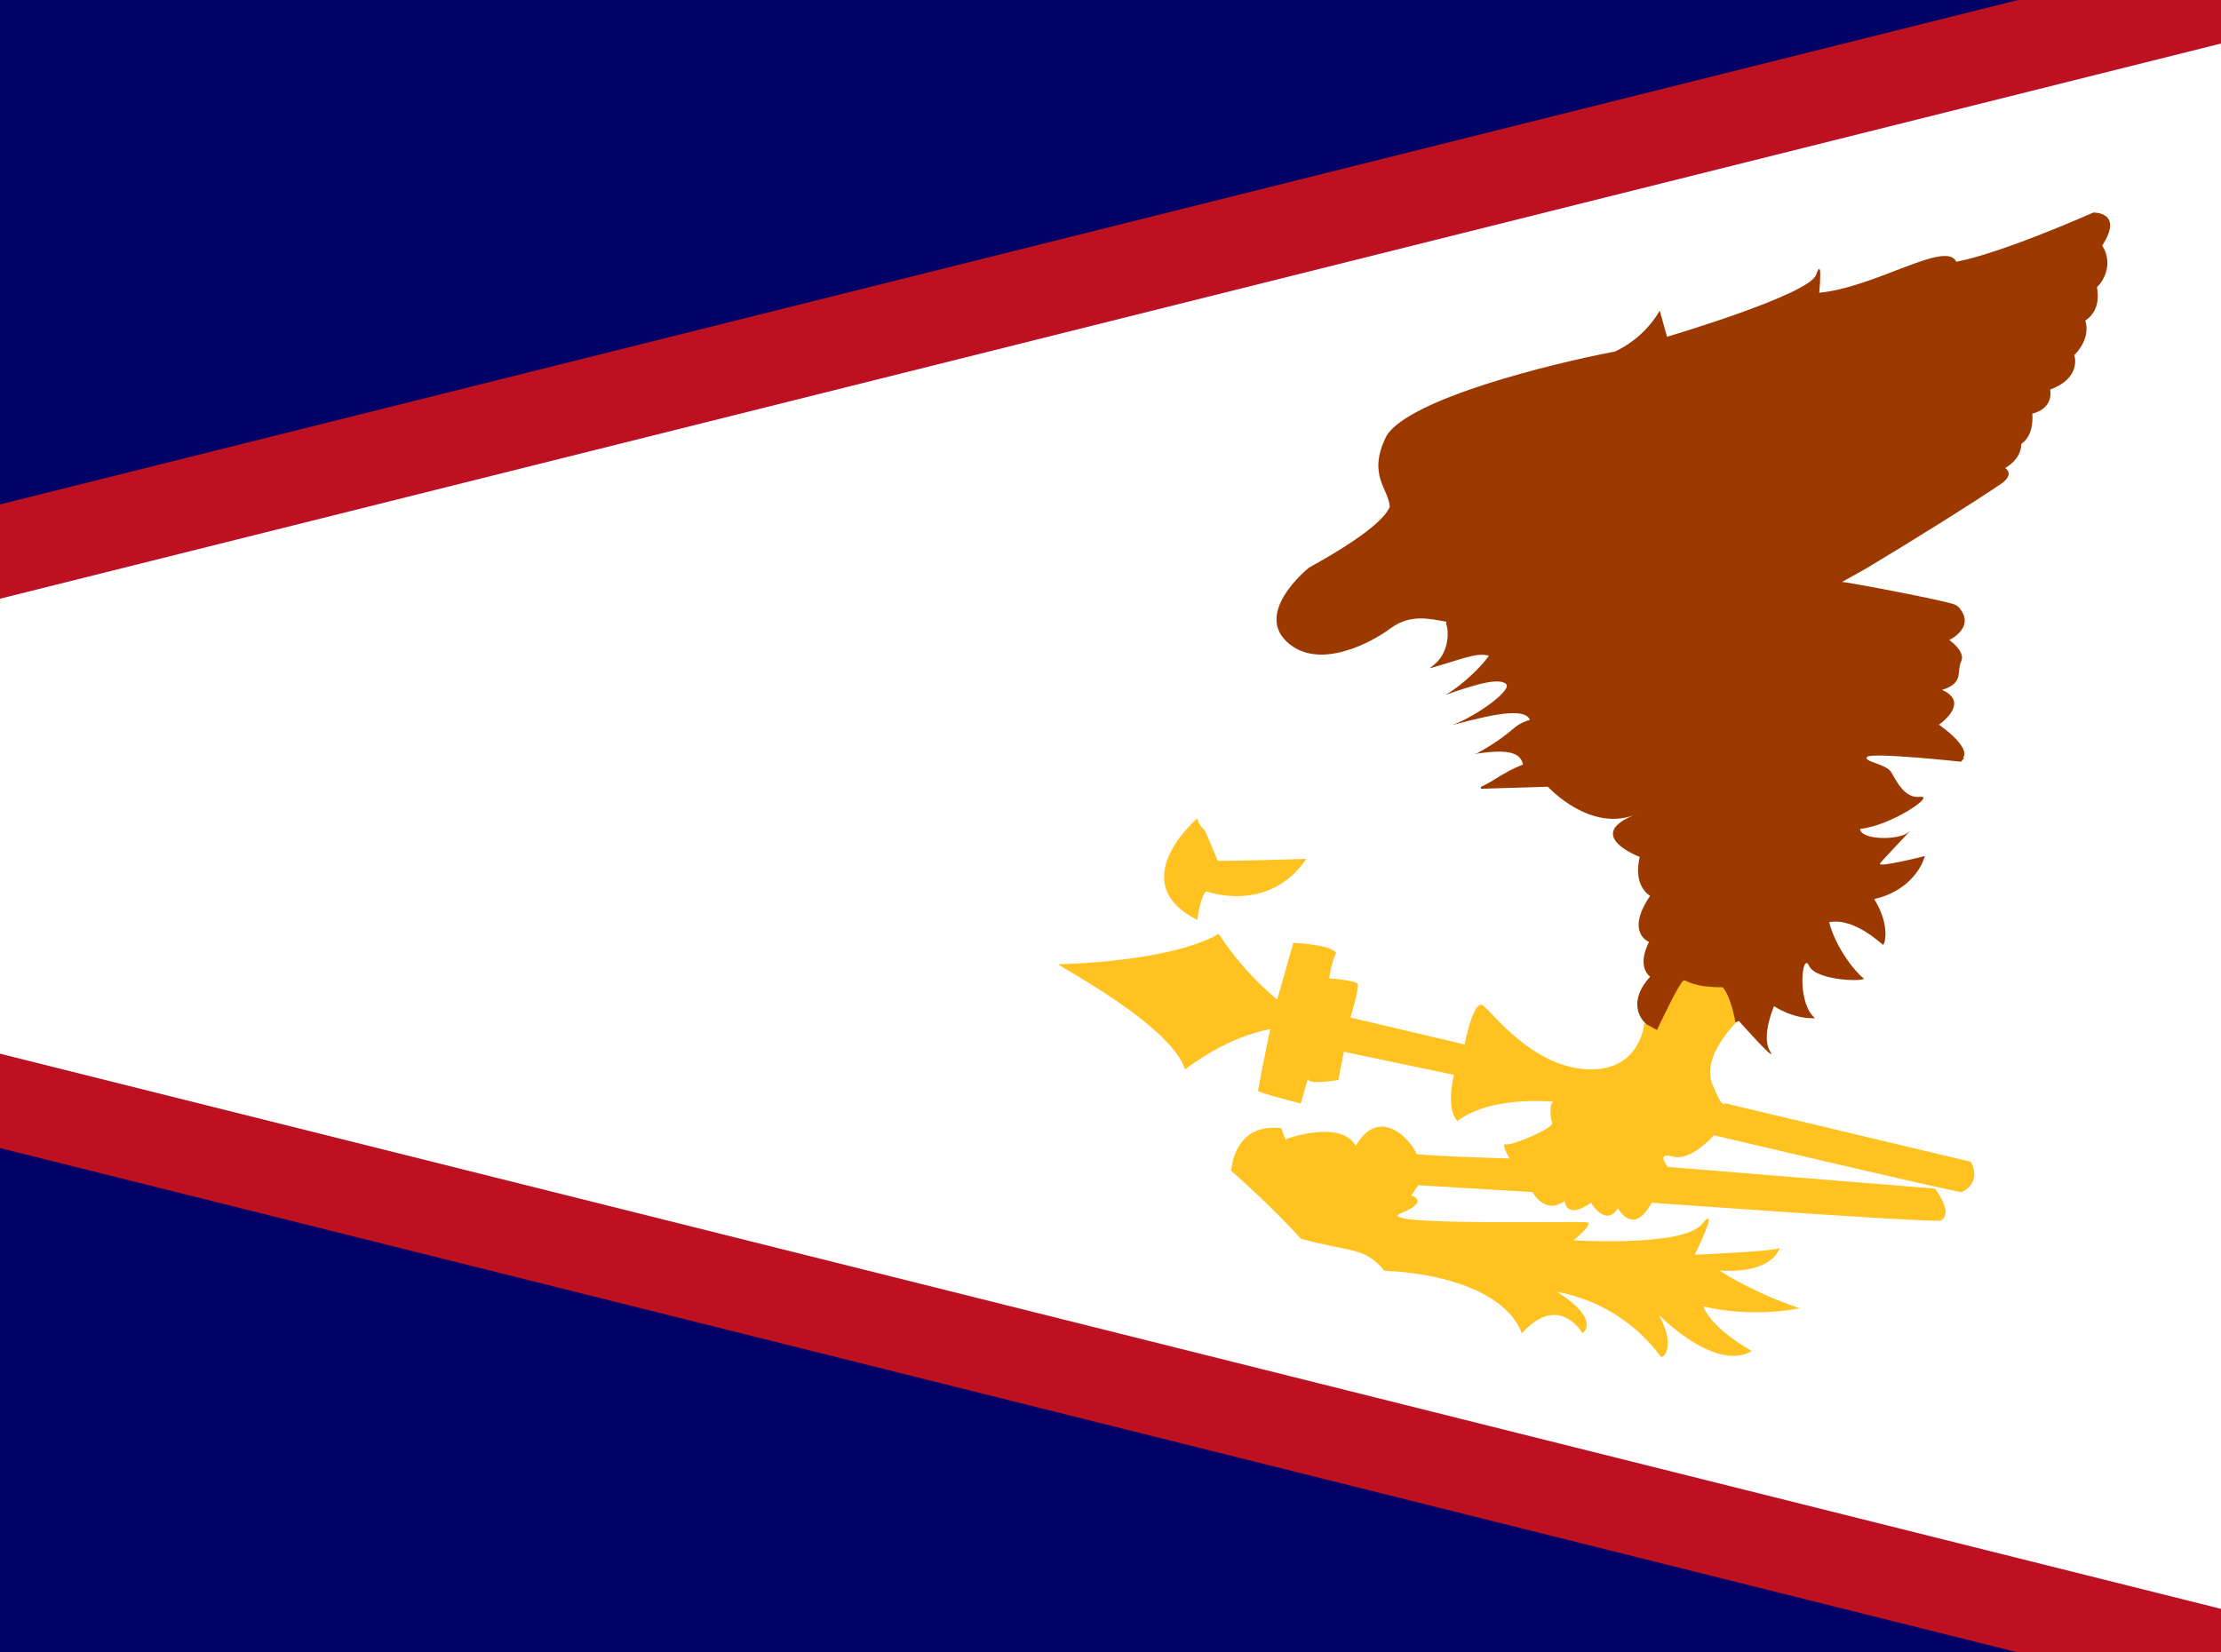 <!-- Generated by IcoMoon.io -->
<svg version="1.1" xmlns="http://www.w3.org/2000/svg" width="43" height="32" viewBox="0 0 43 32">
<title>as</title>
<path fill="#006" d="M-24.933-1.067h68.267v34.133h-68.267z"></path>
<path fill="#bd1021" d="M-24.933 16l68.267 17.067v-34.133l-68.267 17.067z"></path>
<path fill="#fff" d="M43.333 0.76v30.48l-60.953-15.24 60.953-15.24z"></path>
<path fill="#9c3900" d="M31.867 19.827s-0.427-0.347 0.080-0.913c-0.273-0.227-0.020-0.673-0.020-0.673s-0.467-0.173 0.020-0.893c-0.353-0.233-0.2-0.753-0.2-0.753s-1.133-0.427-0.053-0.833c-0.893 0.387-1.727-0.527-1.727-0.527l-1.293 0.040c-0.22-1.080-1.933-0.14-0.667-3.233-0.327-0.060-0.693-0.153-1.067 0.113-0.36 0.273-1.407 0.853-2.027 0.273s0.4-1.413 0.427-1.433c0.020-0.020 1.373-0.72 1.567-1.18-0.020-0.353-0.447-0.62-0.060-1.38 0.447-0.713 3.18-1.393 4.42-1.627 0.367-0.174 0.663-0.447 0.862-0.784l0.005-0.009 0.14 0.507s2.753-0.813 2.887-1.2 0.060 0.347 0.060 0.347c1.080-0.1 2.46-1.027 2.653-0.6 0.907-0.173 2.653-0.953 2.653-0.953s0.6-0.020 0.173 0.64c0.267 0.427-0.080 0.8-0.1 0.8-0.013 0 0.12 0.42-0.227 0.653 0.113 0.367-0.213 0.667-0.213 0.667s0.153 0.44-0.467 0.667c0.060 0.393-0.347 0.467-0.347 0.467s0.053 0.407-0.213 0.587c0 0.307-0.313 0.467-0.313 0.467s0.2 0.113-0.080 0.307c-0.587 0.397-1.592 1.025-2.608 1.637l-0.472 0.263c0-0.020 2.053 0.367 2.193 0.44s1.687 1.107 1.687 1.107l-1.573 1.933s-1.74-0.187-1.82-0.093 0.367 0.133 0.467 0.293c0.093 0.153 0.253 0.52 0.56 0.48 0.313-0.033-0.58 0.567-1.16 0.62 0 0.213 0.733 0.233 0.933 0.067 0.187-0.18-0.467 0.5-0.547 0.6s0.867-0.14 0.867-0.14-0.153 0.64-0.98 0.833c0.327 0.54 0.193 0.887 0.173 0.887s-0.547-0.533-1.047-0.44c0.133 0.52 0.54 1 0.66 1.080 0.113 0.080-0.913 0.067-1.047-0.233s-0.253 0.7 0.113 1.013c-0.427 0.020-0.793-0.233-0.793-0.233s-0.253 0.58-0.080 0.867c0.173 0.293-0.6-0.58-0.6-0.58l-1.467 0.62-0.333-0.56z"></path>
<path fill="#ffc221" d="M20.487 18.673c0.033 0 2.14-0.033 3.107-0.587 0.322 0.488 0.697 0.908 1.124 1.266l0.009 0.007 0.313-1.1s0.76 0.033 0.827 0.2c-0.1 0.213-0.133 0.487-0.133 0.487s0.513 0.040 0.553 0.107c0.033 0.067-0.14 0.653-0.14 0.653l2.207 0.52s0.173-0.867 0.347-0.76c0.173 0.107 0.933 1.173 2 1.24s1.133-0.893 1.133-0.893l0.247 0.133s0.447-0.96 0.52-0.96 0.167 0.133 0.753 0.133c0.173 0.207 0.247 0.693 0.247 0.693s-0.66 0.653-0.453 1.173 0.247 0.38 0.247 0.38l4.76 1.133s0.24 0.38-0.173 0.587c0 0.033-4.8-1.1-4.8-1.1s-0.447 0.513-0.793 0.413-0.1 0.2-0.1 0.2l5.173 0.42s0.38 0.48 0.107 0.62c-0.347 0.033-5.593-0.347-5.593-0.347s-0.307 0.66-0.653 0.107c-0.24 0.38-0.52-0.107-0.52-0.107s-0.447 0.347-0.513-0.033c-0.38 0.28-0.62-0.173-0.62-0.173l-2.213-0.133-0.133 0.2s0.38 0.107-0.207 0.347c-0.587 0.247 3.52 0.14 3.62 0.173 0.107 0.040-0.273 0.347-0.273 0.347s2.1 0.133 2.48-0.307c0.38-0.453-0.133 0.587-0.133 0.587s1.653-0.067 1.653-0.14-0.033 0.513-1.173 0.447c0.446 0.28 0.959 0.526 1.501 0.711l0.053 0.016s-0.867 0.2-1.867-0.033c0.173 0.447 0.933 0.86 0.933 0.86s-0.553 0.48-1.793-0.693c0.347 0.627 0.067 0.867 0.033 0.8-0.477-0.64-1.175-1.093-1.98-1.244l-0.020-0.003c0.867 0.553 0.487 0.8 0.487 0.8s-0.453-0.8-1.173 0c-0.28-0.733-1.347-1.147-2.66-1.213-0.413-0.48-0.653-0.347-1.62-0.62-0.553-0.62-1.347-1.313-1.347-1.313s0.033-0.933 0.967-0.827c0.107 0.313 0.107 0.207 0.107 0.207s1.033-0.38 1.34 0.133c0.453-0.787 1.067-0.113 1.173 0.16 0.3 0.047 1.8 0.087 1.8 0.087s-0.18-0.313-0.067-0.273c0.1 0.033 0.927-0.313 0.893-0.413-0.040-0.107-0.067-0.453 0.067-0.42 0.133 0.040-1.173-0.167-1.9 0.38-0.24-0.24-0.067-0.893-0.067-0.893l-2.133-0.447-0.107 0.547s-0.627 0.107-0.587-0.033l-0.14 0.487s-0.827-0.207-0.827-0.247 0.24-1.24 0.24-1.2c0 0.027-0.693 0.067-1.653 0.787-0.28-0.867-2.453-2-2.453-2.033z"></path>
<path fill="#ffc221" d="M23.18 15.847s-1.447 1.24 0 1.967c0.067-0.487 0.173-0.553 0.173-0.553s1.2 0.447 1.933-0.62c-0.313-0.453-0.867-0.28-0.867-0.28s-1.133 0-1.24-0.513z"></path>
<path fill="#fff" d="M23.227 15.853s0.193-0.193 0.253-0.427c0.053-0.227-0.080-0.48 0.153-0.693s3.293-1.513 3.547-1.767c0.274-0.275 0.528-0.571 0.758-0.885l0.015-0.021c0.060-0.12 0.233 0.58-0.293 0.887 0.567-0.153 0.933-0.327 1.167-0.247-0.233 0.327-0.853 0.867-1.147 0.867 0.68-0.247 1.3-0.467 1.473-0.327 0.173 0.133-0.833 0.813-1.24 0.853 0.68-0.173 1.587-0.447 1.707-0.153-0.367 0.113-0.253 0.213-1.007 0.64-0.173 0.058-0.372 0.092-0.58 0.093h-0c0.58-0.060 1.373-0.293 1.453 0.133-0.467 0.18-0.64 0.407-1.027 0.507-0.393 0.093-1.28 0.267-1.827 0.487-0.533 0.213-1.333 0.833-1.333 0.833s-1.727 0.053-1.727 0.033c0-0.020-0.333-0.793-0.347-0.813z"></path>
<path fill="#fff" d="M38.007 14.673l3.353 0.64s0.367-0.427 0.173-0.66c0.507-0.113 0.367-0.773 0.367-0.773s0.58-0.253 0.1-0.833c0.333-0.333-0.080-0.58-0.080-0.58s0.133-0.58-0.287-0.64c0.113-0.467-0.733-0.62-0.733-0.62s-1.767 0.487-3.007 0.52c0.4 0.407-0.153 0.667-0.153 0.667s0.327 0.227 0.227 0.42c-0.093 0.2 0.067 0.407-0.367 0.547 0.56 0.247-0.060 0.673-0.060 0.673s0.62 0.427 0.467 0.64z"></path>
</svg>

